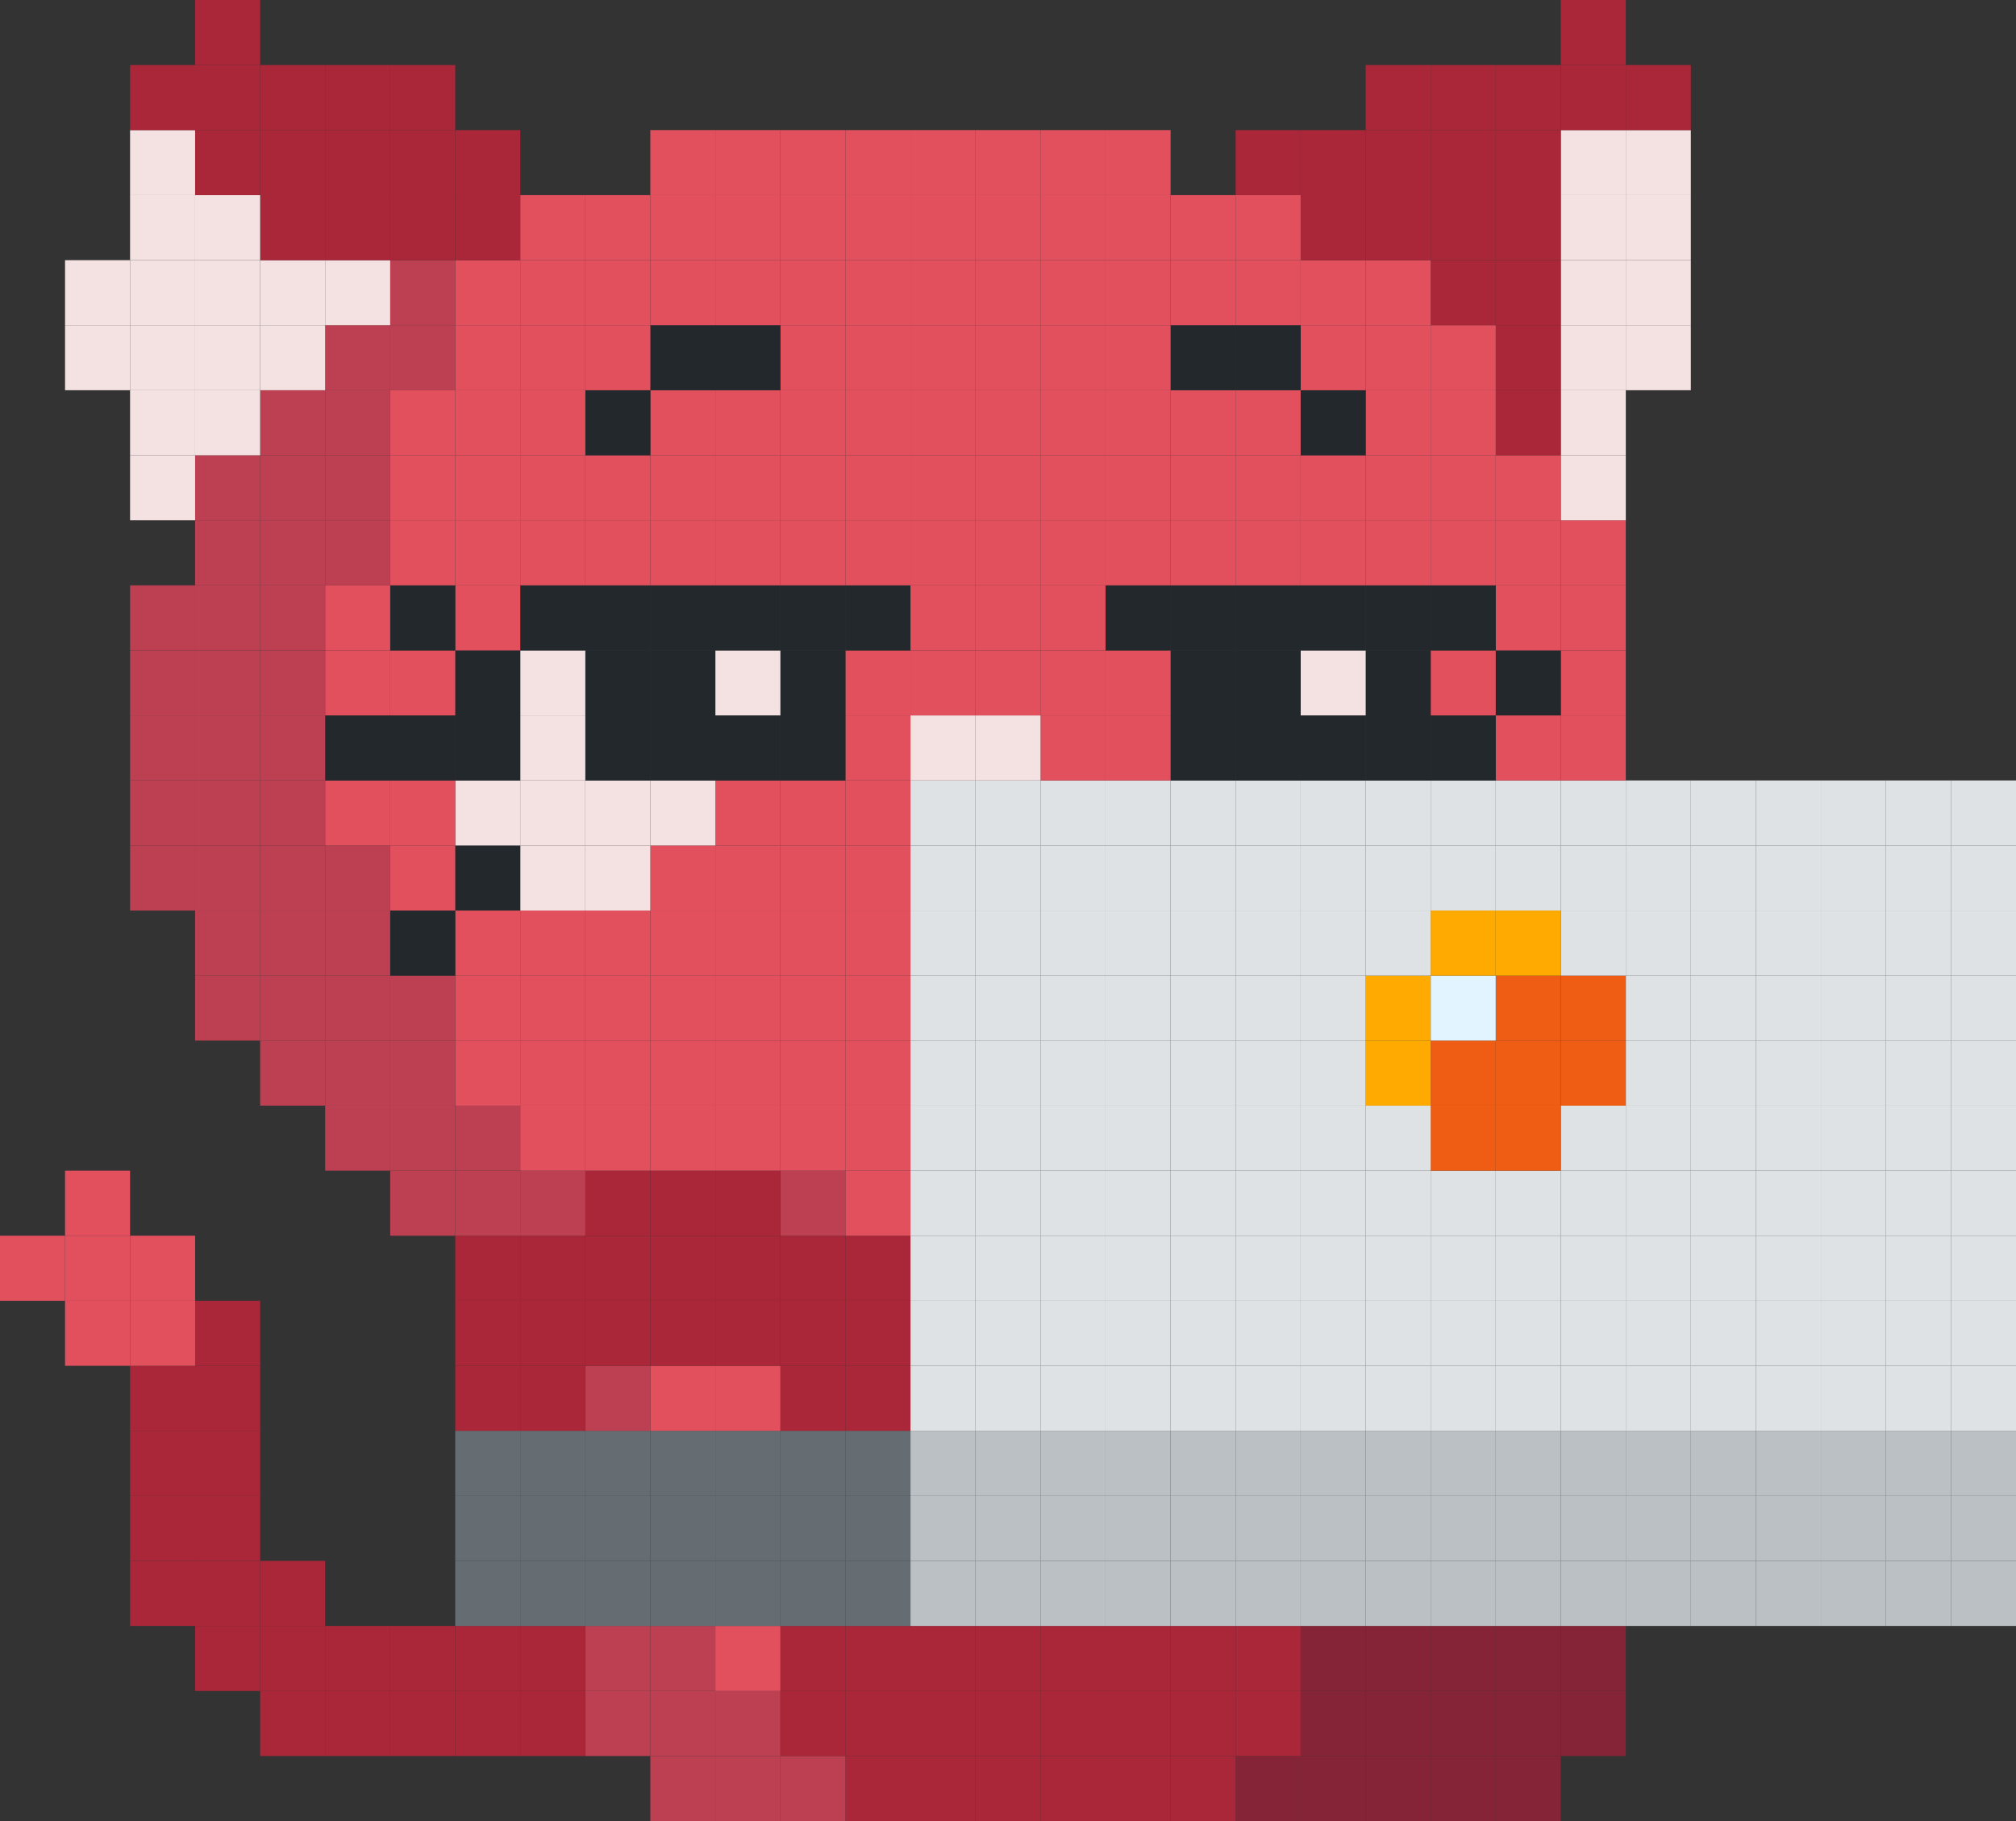 <svg id="Слой_1" data-name="Слой 1" xmlns="http://www.w3.org/2000/svg" viewBox="0 0 607.24 548.47"><rect x="0" y="0" width="607.24" height="548.47" fill="#333333" stroke="none"/><defs><style>.cls-1{fill:#bbc0c4;}.cls-2{fill:#dee2e5;}.cls-3{fill:#f4e1e1;}.cls-4{fill:#aa2639;}.cls-5{fill:#842436;}.cls-6{fill:#ef5d14;}.cls-7{fill:#e2505e;}.cls-8{fill:#fa0;}.cls-9{fill:#23282d;}.cls-10{fill:#e1f4ff;}.cls-11{fill:#656d72;}.cls-12{fill:#bc4052;}</style></defs><rect class="cls-1" x="587.65" y="470.12" width="19.59" height="19.59"/><rect class="cls-1" x="587.65" y="450.53" width="19.59" height="19.59"/><rect class="cls-1" x="587.65" y="430.94" width="19.59" height="19.59"/><rect class="cls-2" x="587.65" y="411.36" width="19.59" height="19.58"/><rect class="cls-2" x="587.65" y="391.77" width="19.59" height="19.59"/><rect class="cls-2" x="587.65" y="372.18" width="19.59" height="19.59"/><rect class="cls-2" x="587.65" y="352.59" width="19.59" height="19.59"/><rect class="cls-2" x="587.65" y="333" width="19.59" height="19.59"/><rect class="cls-2" x="587.65" y="313.41" width="19.59" height="19.59"/><rect class="cls-2" x="587.65" y="293.83" width="19.59" height="19.58"/><rect class="cls-2" x="587.65" y="274.24" width="19.59" height="19.59"/><rect class="cls-2" x="587.65" y="254.65" width="19.59" height="19.59"/><rect class="cls-2" x="587.65" y="235.06" width="19.59" height="19.59"/><rect class="cls-1" x="568.06" y="470.12" width="19.59" height="19.59"/><rect class="cls-1" x="568.06" y="450.53" width="19.59" height="19.59"/><rect class="cls-1" x="568.06" y="430.94" width="19.59" height="19.59"/><rect class="cls-2" x="568.06" y="411.36" width="19.59" height="19.58"/><rect class="cls-2" x="568.06" y="391.77" width="19.59" height="19.59"/><rect class="cls-2" x="568.06" y="372.18" width="19.59" height="19.59"/><rect class="cls-2" x="568.06" y="352.59" width="19.59" height="19.59"/><rect class="cls-2" x="568.06" y="333" width="19.59" height="19.59"/><rect class="cls-2" x="568.06" y="313.41" width="19.59" height="19.59"/><rect class="cls-2" x="568.06" y="293.83" width="19.59" height="19.58"/><rect class="cls-2" x="568.06" y="274.24" width="19.59" height="19.59"/><rect class="cls-2" x="568.06" y="254.65" width="19.59" height="19.59"/><rect class="cls-2" x="568.06" y="235.06" width="19.59" height="19.59"/><rect class="cls-1" x="548.47" y="470.12" width="19.59" height="19.59"/><rect class="cls-1" x="548.47" y="450.53" width="19.59" height="19.59"/><rect class="cls-1" x="548.47" y="430.94" width="19.59" height="19.59"/><rect class="cls-2" x="548.47" y="411.36" width="19.59" height="19.58"/><rect class="cls-2" x="548.47" y="391.77" width="19.59" height="19.59"/><rect class="cls-2" x="548.47" y="372.18" width="19.59" height="19.59"/><rect class="cls-2" x="548.47" y="352.59" width="19.59" height="19.59"/><rect class="cls-2" x="548.47" y="333" width="19.59" height="19.59"/><rect class="cls-2" x="548.47" y="313.41" width="19.59" height="19.59"/><rect class="cls-2" x="548.47" y="293.83" width="19.59" height="19.58"/><rect class="cls-2" x="548.47" y="274.24" width="19.59" height="19.59"/><rect class="cls-2" x="548.47" y="254.65" width="19.59" height="19.59"/><rect class="cls-2" x="548.47" y="235.06" width="19.59" height="19.59"/><rect class="cls-1" x="528.89" y="470.12" width="19.58" height="19.59"/><rect class="cls-1" x="528.89" y="450.53" width="19.58" height="19.59"/><rect class="cls-1" x="528.89" y="430.94" width="19.58" height="19.59"/><rect class="cls-2" x="528.89" y="411.36" width="19.58" height="19.58"/><rect class="cls-2" x="528.89" y="391.77" width="19.58" height="19.59"/><rect class="cls-2" x="528.89" y="372.18" width="19.58" height="19.59"/><rect class="cls-2" x="528.89" y="352.59" width="19.58" height="19.59"/><rect class="cls-2" x="528.89" y="333" width="19.58" height="19.59"/><rect class="cls-2" x="528.89" y="313.41" width="19.58" height="19.59"/><rect class="cls-2" x="528.89" y="293.83" width="19.58" height="19.58"/><rect class="cls-2" x="528.89" y="274.24" width="19.58" height="19.59"/><rect class="cls-2" x="528.89" y="254.65" width="19.58" height="19.59"/><rect class="cls-2" x="528.89" y="235.06" width="19.58" height="19.59"/><rect class="cls-1" x="509.3" y="470.12" width="19.59" height="19.59"/><rect class="cls-1" x="509.3" y="450.53" width="19.59" height="19.59"/><rect class="cls-1" x="509.3" y="430.94" width="19.59" height="19.59"/><rect class="cls-2" x="509.3" y="411.36" width="19.59" height="19.58"/><rect class="cls-2" x="509.3" y="391.77" width="19.59" height="19.59"/><rect class="cls-2" x="509.3" y="372.18" width="19.59" height="19.59"/><rect class="cls-2" x="509.3" y="352.59" width="19.59" height="19.59"/><rect class="cls-2" x="509.3" y="333" width="19.59" height="19.59"/><rect class="cls-2" x="509.3" y="313.41" width="19.59" height="19.59"/><rect class="cls-2" x="509.3" y="293.83" width="19.59" height="19.58"/><rect class="cls-2" x="509.3" y="274.24" width="19.59" height="19.59"/><rect class="cls-2" x="509.3" y="254.65" width="19.59" height="19.59"/><rect class="cls-2" x="509.3" y="235.06" width="19.59" height="19.59"/><rect class="cls-1" x="489.71" y="470.12" width="19.59" height="19.59"/><rect class="cls-1" x="489.71" y="450.53" width="19.59" height="19.59"/><rect class="cls-1" x="489.71" y="430.94" width="19.59" height="19.59"/><rect class="cls-2" x="489.71" y="411.36" width="19.59" height="19.58"/><rect class="cls-2" x="489.71" y="391.77" width="19.59" height="19.59"/><rect class="cls-2" x="489.71" y="372.18" width="19.59" height="19.59"/><rect class="cls-2" x="489.71" y="352.59" width="19.59" height="19.59"/><rect class="cls-2" x="489.71" y="333" width="19.59" height="19.59"/><rect class="cls-2" x="489.71" y="313.41" width="19.59" height="19.59"/><rect class="cls-2" x="489.71" y="293.83" width="19.59" height="19.58"/><rect class="cls-2" x="489.71" y="274.24" width="19.59" height="19.59"/><rect class="cls-2" x="489.71" y="254.65" width="19.59" height="19.59"/><rect class="cls-2" x="489.71" y="235.06" width="19.59" height="19.59"/><rect class="cls-3" x="489.71" y="97.94" width="19.59" height="19.59"/><rect class="cls-3" x="489.71" y="78.36" width="19.59" height="19.58"/><rect class="cls-3" x="489.71" y="58.77" width="19.59" height="19.59"/><rect class="cls-3" x="489.71" y="39.18" width="19.59" height="19.59"/><rect class="cls-4" x="489.71" y="19.59" width="19.59" height="19.59"/><rect class="cls-5" x="470.12" y="509.3" width="19.59" height="19.59"/><rect class="cls-5" x="470.12" y="489.71" width="19.59" height="19.59"/><rect class="cls-1" x="470.12" y="470.12" width="19.59" height="19.59"/><rect class="cls-1" x="470.12" y="450.53" width="19.59" height="19.59"/><rect class="cls-1" x="470.12" y="430.94" width="19.59" height="19.59"/><rect class="cls-2" x="470.12" y="411.36" width="19.59" height="19.58"/><rect class="cls-2" x="470.12" y="391.77" width="19.59" height="19.59"/><rect class="cls-2" x="470.12" y="372.18" width="19.59" height="19.59"/><rect class="cls-2" x="470.12" y="352.59" width="19.59" height="19.59"/><rect class="cls-2" x="470.12" y="333" width="19.59" height="19.59"/><rect class="cls-6" x="470.12" y="313.41" width="19.59" height="19.59"/><rect class="cls-6" x="470.12" y="293.83" width="19.59" height="19.58"/><rect class="cls-2" x="470.12" y="274.24" width="19.59" height="19.59"/><rect class="cls-2" x="470.12" y="254.65" width="19.59" height="19.59"/><rect class="cls-2" x="470.12" y="235.06" width="19.59" height="19.59"/><rect class="cls-7" x="470.12" y="215.47" width="19.59" height="19.59"/><rect class="cls-7" x="470.12" y="195.89" width="19.59" height="19.58"/><rect class="cls-7" x="470.12" y="176.3" width="19.59" height="19.59"/><rect class="cls-7" x="470.12" y="156.71" width="19.59" height="19.59"/><rect class="cls-3" x="470.12" y="137.12" width="19.59" height="19.59"/><rect class="cls-3" x="470.12" y="117.53" width="19.59" height="19.59"/><rect class="cls-3" x="470.12" y="97.94" width="19.59" height="19.59"/><rect class="cls-3" x="470.12" y="78.36" width="19.59" height="19.58"/><rect class="cls-3" x="470.12" y="58.77" width="19.59" height="19.59"/><rect class="cls-3" x="470.12" y="39.18" width="19.59" height="19.59"/><rect class="cls-4" x="470.12" y="19.59" width="19.59" height="19.59"/><rect class="cls-4" x="470.12" width="19.59" height="19.59"/><rect class="cls-5" x="450.53" y="528.89" width="19.59" height="19.58"/><rect class="cls-5" x="450.53" y="509.3" width="19.59" height="19.59"/><rect class="cls-5" x="450.53" y="489.71" width="19.59" height="19.59"/><rect class="cls-1" x="450.53" y="470.12" width="19.59" height="19.59"/><rect class="cls-1" x="450.53" y="450.53" width="19.59" height="19.59"/><rect class="cls-1" x="450.53" y="430.94" width="19.59" height="19.59"/><rect class="cls-2" x="450.53" y="411.36" width="19.59" height="19.58"/><rect class="cls-2" x="450.53" y="391.77" width="19.59" height="19.59"/><rect class="cls-2" x="450.53" y="372.18" width="19.59" height="19.59"/><rect class="cls-2" x="450.53" y="352.59" width="19.59" height="19.59"/><rect class="cls-6" x="450.53" y="333" width="19.59" height="19.59"/><rect class="cls-6" x="450.53" y="313.41" width="19.59" height="19.59"/><rect class="cls-6" x="450.53" y="293.83" width="19.59" height="19.58"/><rect class="cls-8" x="450.53" y="274.24" width="19.59" height="19.59"/><rect class="cls-2" x="450.53" y="254.65" width="19.59" height="19.59"/><rect class="cls-2" x="450.53" y="235.06" width="19.59" height="19.59"/><rect class="cls-7" x="450.53" y="215.47" width="19.59" height="19.59"/><rect class="cls-9" x="450.53" y="195.89" width="19.59" height="19.58"/><rect class="cls-7" x="450.53" y="176.3" width="19.59" height="19.59"/><rect class="cls-7" x="450.53" y="156.71" width="19.59" height="19.59"/><rect class="cls-7" x="450.53" y="137.12" width="19.59" height="19.59"/><rect class="cls-4" x="450.53" y="117.53" width="19.59" height="19.59"/><rect class="cls-4" x="450.53" y="97.94" width="19.59" height="19.59"/><rect class="cls-4" x="450.53" y="78.36" width="19.59" height="19.58"/><rect class="cls-4" x="450.53" y="58.77" width="19.59" height="19.59"/><rect class="cls-4" x="450.53" y="39.18" width="19.59" height="19.59"/><rect class="cls-4" x="450.53" y="19.59" width="19.59" height="19.59"/><rect class="cls-5" x="430.94" y="528.89" width="19.59" height="19.58"/><rect class="cls-5" x="430.94" y="509.3" width="19.59" height="19.59"/><rect class="cls-5" x="430.94" y="489.71" width="19.59" height="19.59"/><rect class="cls-1" x="430.94" y="470.12" width="19.59" height="19.59"/><rect class="cls-1" x="430.94" y="450.53" width="19.59" height="19.59"/><rect class="cls-1" x="430.94" y="430.94" width="19.59" height="19.59"/><rect class="cls-2" x="430.94" y="411.36" width="19.59" height="19.58"/><rect class="cls-2" x="430.94" y="391.77" width="19.59" height="19.59"/><rect class="cls-2" x="430.94" y="372.18" width="19.59" height="19.59"/><rect class="cls-2" x="430.94" y="352.59" width="19.59" height="19.59"/><rect class="cls-6" x="430.94" y="333" width="19.59" height="19.59"/><rect class="cls-6" x="430.94" y="313.41" width="19.59" height="19.59"/><rect class="cls-10" x="430.94" y="293.83" width="19.59" height="19.58"/><rect class="cls-8" x="430.94" y="274.24" width="19.59" height="19.59"/><rect class="cls-2" x="430.94" y="254.65" width="19.59" height="19.59"/><rect class="cls-2" x="430.94" y="235.06" width="19.59" height="19.59"/><rect class="cls-9" x="430.94" y="215.47" width="19.59" height="19.59"/><rect class="cls-7" x="430.94" y="195.89" width="19.59" height="19.58"/><rect class="cls-9" x="430.94" y="176.3" width="19.59" height="19.59"/><rect class="cls-7" x="430.94" y="156.71" width="19.59" height="19.59"/><rect class="cls-7" x="430.94" y="137.12" width="19.59" height="19.59"/><rect class="cls-7" x="430.94" y="117.53" width="19.59" height="19.59"/><rect class="cls-7" x="430.94" y="97.94" width="19.59" height="19.59"/><rect class="cls-4" x="430.94" y="78.36" width="19.59" height="19.58"/><rect class="cls-4" x="430.94" y="58.77" width="19.59" height="19.59"/><rect class="cls-4" x="430.94" y="39.18" width="19.59" height="19.59"/><rect class="cls-4" x="430.94" y="19.59" width="19.59" height="19.59"/><rect class="cls-5" x="411.36" y="528.89" width="19.58" height="19.58"/><rect class="cls-5" x="411.36" y="509.3" width="19.58" height="19.59"/><rect class="cls-5" x="411.36" y="489.71" width="19.58" height="19.59"/><rect class="cls-1" x="411.36" y="470.12" width="19.58" height="19.59"/><rect class="cls-1" x="411.36" y="450.53" width="19.58" height="19.59"/><rect class="cls-1" x="411.36" y="430.94" width="19.58" height="19.59"/><rect class="cls-2" x="411.36" y="411.36" width="19.58" height="19.58"/><rect class="cls-2" x="411.36" y="391.77" width="19.58" height="19.59"/><rect class="cls-2" x="411.36" y="372.18" width="19.58" height="19.59"/><rect class="cls-2" x="411.36" y="352.59" width="19.58" height="19.59"/><rect class="cls-2" x="411.36" y="333" width="19.58" height="19.59"/><rect class="cls-8" x="411.36" y="313.41" width="19.58" height="19.59"/><rect class="cls-8" x="411.36" y="293.83" width="19.58" height="19.58"/><rect class="cls-2" x="411.36" y="274.24" width="19.58" height="19.59"/><rect class="cls-2" x="411.36" y="254.65" width="19.58" height="19.59"/><rect class="cls-2" x="411.36" y="235.06" width="19.58" height="19.59"/><rect class="cls-9" x="411.36" y="215.47" width="19.58" height="19.59"/><rect class="cls-9" x="411.36" y="195.89" width="19.58" height="19.58"/><rect class="cls-9" x="411.36" y="176.3" width="19.58" height="19.59"/><rect class="cls-7" x="411.36" y="156.71" width="19.58" height="19.59"/><rect class="cls-7" x="411.36" y="137.12" width="19.58" height="19.59"/><rect class="cls-7" x="411.36" y="117.53" width="19.58" height="19.59"/><rect class="cls-7" x="411.36" y="97.94" width="19.58" height="19.59"/><rect class="cls-7" x="411.36" y="78.36" width="19.58" height="19.58"/><rect class="cls-4" x="411.36" y="58.77" width="19.58" height="19.59"/><rect class="cls-4" x="411.36" y="39.18" width="19.58" height="19.59"/><rect class="cls-4" x="411.36" y="19.59" width="19.58" height="19.59"/><rect class="cls-5" x="391.77" y="528.89" width="19.59" height="19.58"/><rect class="cls-5" x="391.77" y="509.3" width="19.59" height="19.59"/><rect class="cls-5" x="391.77" y="489.71" width="19.59" height="19.59"/><rect class="cls-1" x="391.77" y="470.12" width="19.59" height="19.59"/><rect class="cls-1" x="391.77" y="450.53" width="19.59" height="19.59"/><rect class="cls-1" x="391.77" y="430.94" width="19.59" height="19.59"/><rect class="cls-2" x="391.77" y="411.36" width="19.59" height="19.58"/><rect class="cls-2" x="391.77" y="391.77" width="19.59" height="19.59"/><rect class="cls-2" x="391.77" y="372.18" width="19.59" height="19.59"/><rect class="cls-2" x="391.77" y="352.59" width="19.59" height="19.59"/><rect class="cls-2" x="391.77" y="333" width="19.59" height="19.59"/><rect class="cls-2" x="391.77" y="313.41" width="19.59" height="19.59"/><rect class="cls-2" x="391.77" y="293.83" width="19.59" height="19.58"/><rect class="cls-2" x="391.77" y="274.24" width="19.59" height="19.59"/><rect class="cls-2" x="391.77" y="254.65" width="19.59" height="19.59"/><rect class="cls-2" x="391.77" y="235.06" width="19.59" height="19.59"/><rect class="cls-9" x="391.77" y="215.47" width="19.59" height="19.59"/><rect class="cls-3" x="391.77" y="195.89" width="19.59" height="19.58"/><rect class="cls-9" x="391.77" y="176.3" width="19.59" height="19.59"/><rect class="cls-7" x="391.77" y="156.71" width="19.59" height="19.59"/><rect class="cls-7" x="391.77" y="137.12" width="19.59" height="19.59"/><rect class="cls-9" x="391.77" y="117.53" width="19.59" height="19.59"/><rect class="cls-7" x="391.77" y="97.94" width="19.59" height="19.59"/><rect class="cls-7" x="391.77" y="78.36" width="19.59" height="19.58"/><rect class="cls-4" x="391.77" y="58.77" width="19.59" height="19.59"/><rect class="cls-4" x="391.77" y="39.18" width="19.59" height="19.59"/><rect class="cls-5" x="372.18" y="528.89" width="19.59" height="19.58"/><rect class="cls-4" x="372.18" y="509.3" width="19.59" height="19.59"/><rect class="cls-4" x="372.18" y="489.71" width="19.59" height="19.59"/><rect class="cls-1" x="372.18" y="470.12" width="19.59" height="19.59"/><rect class="cls-1" x="372.18" y="450.53" width="19.59" height="19.59"/><rect class="cls-1" x="372.18" y="430.94" width="19.59" height="19.59"/><rect class="cls-2" x="372.18" y="411.36" width="19.59" height="19.58"/><rect class="cls-2" x="372.18" y="391.77" width="19.59" height="19.59"/><rect class="cls-2" x="372.18" y="372.18" width="19.59" height="19.59"/><rect class="cls-2" x="372.18" y="352.59" width="19.59" height="19.59"/><rect class="cls-2" x="372.18" y="333" width="19.59" height="19.59"/><rect class="cls-2" x="372.18" y="313.41" width="19.59" height="19.59"/><rect class="cls-2" x="372.18" y="293.83" width="19.59" height="19.58"/><rect class="cls-2" x="372.18" y="274.24" width="19.59" height="19.59"/><rect class="cls-2" x="372.18" y="254.65" width="19.59" height="19.59"/><rect class="cls-2" x="372.18" y="235.06" width="19.59" height="19.59"/><rect class="cls-9" x="372.18" y="215.47" width="19.59" height="19.59"/><rect class="cls-9" x="372.18" y="195.89" width="19.59" height="19.58"/><rect class="cls-9" x="372.18" y="176.3" width="19.59" height="19.59"/><rect class="cls-7" x="372.18" y="156.71" width="19.59" height="19.59"/><rect class="cls-7" x="372.18" y="137.12" width="19.59" height="19.59"/><rect class="cls-7" x="372.18" y="117.53" width="19.59" height="19.59"/><rect class="cls-9" x="372.18" y="97.94" width="19.59" height="19.59"/><rect class="cls-7" x="372.18" y="78.36" width="19.59" height="19.58"/><rect class="cls-7" x="372.18" y="58.77" width="19.59" height="19.59"/><rect class="cls-4" x="372.18" y="39.18" width="19.59" height="19.59"/><rect class="cls-4" x="352.59" y="528.89" width="19.59" height="19.58"/><rect class="cls-4" x="352.59" y="509.3" width="19.59" height="19.59"/><rect class="cls-4" x="352.59" y="489.71" width="19.59" height="19.59"/><rect class="cls-1" x="352.59" y="470.12" width="19.59" height="19.59"/><rect class="cls-1" x="352.59" y="450.53" width="19.59" height="19.59"/><rect class="cls-1" x="352.59" y="430.94" width="19.59" height="19.59"/><rect class="cls-2" x="352.59" y="411.36" width="19.59" height="19.58"/><rect class="cls-2" x="352.59" y="391.77" width="19.59" height="19.59"/><rect class="cls-2" x="352.59" y="372.18" width="19.59" height="19.59"/><rect class="cls-2" x="352.59" y="352.59" width="19.59" height="19.59"/><rect class="cls-2" x="352.59" y="333" width="19.59" height="19.59"/><rect class="cls-2" x="352.59" y="313.41" width="19.59" height="19.59"/><rect class="cls-2" x="352.59" y="293.83" width="19.59" height="19.58"/><rect class="cls-2" x="352.59" y="274.24" width="19.59" height="19.59"/><rect class="cls-2" x="352.59" y="254.65" width="19.59" height="19.59"/><rect class="cls-2" x="352.59" y="235.06" width="19.59" height="19.59"/><rect class="cls-9" x="352.59" y="215.47" width="19.59" height="19.59"/><rect class="cls-9" x="352.59" y="195.89" width="19.59" height="19.58"/><rect class="cls-9" x="352.59" y="176.3" width="19.59" height="19.59"/><rect class="cls-7" x="352.59" y="156.71" width="19.59" height="19.59"/><rect class="cls-7" x="352.59" y="137.12" width="19.59" height="19.59"/><rect class="cls-7" x="352.59" y="117.53" width="19.59" height="19.59"/><rect class="cls-9" x="352.59" y="97.94" width="19.59" height="19.59"/><rect class="cls-7" x="352.59" y="78.36" width="19.59" height="19.58"/><rect class="cls-7" x="352.59" y="58.77" width="19.59" height="19.59"/><rect class="cls-4" x="333" y="528.89" width="19.59" height="19.58"/><rect class="cls-4" x="333" y="509.3" width="19.59" height="19.59"/><rect class="cls-4" x="333" y="489.71" width="19.59" height="19.59"/><rect class="cls-1" x="333" y="470.12" width="19.59" height="19.59"/><rect class="cls-1" x="333" y="450.53" width="19.59" height="19.59"/><rect class="cls-1" x="333" y="430.94" width="19.59" height="19.59"/><rect class="cls-2" x="333" y="411.36" width="19.59" height="19.58"/><rect class="cls-2" x="333" y="391.77" width="19.59" height="19.59"/><rect class="cls-2" x="333" y="372.18" width="19.59" height="19.59"/><rect class="cls-2" x="333" y="352.59" width="19.59" height="19.59"/><rect class="cls-2" x="333" y="333" width="19.59" height="19.59"/><rect class="cls-2" x="333" y="313.41" width="19.59" height="19.59"/><rect class="cls-2" x="333" y="293.83" width="19.59" height="19.58"/><rect class="cls-2" x="333" y="274.24" width="19.59" height="19.59"/><rect class="cls-2" x="333" y="254.65" width="19.59" height="19.59"/><rect class="cls-2" x="333" y="235.06" width="19.59" height="19.59"/><rect class="cls-7" x="333" y="215.47" width="19.59" height="19.59"/><rect class="cls-7" x="333" y="195.89" width="19.59" height="19.58"/><rect class="cls-9" x="333" y="176.3" width="19.59" height="19.59"/><rect class="cls-7" x="333" y="156.71" width="19.59" height="19.59"/><rect class="cls-7" x="333" y="137.12" width="19.59" height="19.59"/><rect class="cls-7" x="333" y="117.53" width="19.59" height="19.59"/><rect class="cls-7" x="333" y="97.94" width="19.59" height="19.59"/><rect class="cls-7" x="333" y="78.36" width="19.59" height="19.58"/><rect class="cls-7" x="333" y="58.77" width="19.59" height="19.59"/><rect class="cls-7" x="333" y="39.18" width="19.59" height="19.59"/><rect class="cls-4" x="313.42" y="528.89" width="19.58" height="19.58"/><rect class="cls-4" x="313.42" y="509.3" width="19.58" height="19.59"/><rect class="cls-4" x="313.42" y="489.71" width="19.58" height="19.59"/><rect class="cls-1" x="313.42" y="470.12" width="19.58" height="19.59"/><rect class="cls-1" x="313.42" y="450.53" width="19.58" height="19.59"/><rect class="cls-1" x="313.42" y="430.94" width="19.58" height="19.59"/><rect class="cls-2" x="313.42" y="411.36" width="19.58" height="19.58"/><rect class="cls-2" x="313.42" y="391.77" width="19.58" height="19.59"/><rect class="cls-2" x="313.42" y="372.18" width="19.58" height="19.59"/><rect class="cls-2" x="313.42" y="352.59" width="19.58" height="19.59"/><rect class="cls-2" x="313.42" y="333" width="19.58" height="19.59"/><rect class="cls-2" x="313.42" y="313.41" width="19.58" height="19.59"/><rect class="cls-2" x="313.42" y="293.83" width="19.58" height="19.58"/><rect class="cls-2" x="313.42" y="274.24" width="19.58" height="19.59"/><rect class="cls-2" x="313.42" y="254.65" width="19.58" height="19.59"/><rect class="cls-2" x="313.42" y="235.06" width="19.58" height="19.59"/><rect class="cls-7" x="313.42" y="215.47" width="19.58" height="19.59"/><rect class="cls-7" x="313.42" y="195.89" width="19.58" height="19.58"/><rect class="cls-7" x="313.42" y="176.3" width="19.58" height="19.59"/><rect class="cls-7" x="313.42" y="156.71" width="19.58" height="19.59"/><rect class="cls-7" x="313.42" y="137.12" width="19.58" height="19.59"/><rect class="cls-7" x="313.42" y="117.53" width="19.58" height="19.59"/><rect class="cls-7" x="313.42" y="97.94" width="19.58" height="19.59"/><rect class="cls-7" x="313.42" y="78.36" width="19.58" height="19.58"/><rect class="cls-7" x="313.42" y="58.77" width="19.58" height="19.59"/><rect class="cls-7" x="313.42" y="39.18" width="19.58" height="19.59"/><rect class="cls-4" x="293.83" y="528.89" width="19.59" height="19.58"/><rect class="cls-4" x="293.83" y="509.3" width="19.59" height="19.59"/><rect class="cls-4" x="293.83" y="489.71" width="19.59" height="19.59"/><rect class="cls-1" x="293.83" y="470.12" width="19.59" height="19.59"/><rect class="cls-1" x="293.83" y="450.53" width="19.59" height="19.59"/><rect class="cls-1" x="293.83" y="430.94" width="19.59" height="19.59"/><rect class="cls-2" x="293.83" y="411.36" width="19.59" height="19.58"/><rect class="cls-2" x="293.83" y="391.77" width="19.59" height="19.59"/><rect class="cls-2" x="293.83" y="372.18" width="19.59" height="19.59"/><rect class="cls-2" x="293.83" y="352.59" width="19.59" height="19.59"/><rect class="cls-2" x="293.83" y="333" width="19.59" height="19.59"/><rect class="cls-2" x="293.83" y="313.41" width="19.59" height="19.59"/><rect class="cls-2" x="293.83" y="293.83" width="19.59" height="19.58"/><rect class="cls-2" x="293.83" y="274.24" width="19.59" height="19.59"/><rect class="cls-2" x="293.83" y="254.65" width="19.59" height="19.59"/><rect class="cls-2" x="293.83" y="235.06" width="19.59" height="19.59"/><rect class="cls-3" x="293.83" y="215.47" width="19.59" height="19.59"/><rect class="cls-7" x="293.83" y="195.89" width="19.59" height="19.58"/><rect class="cls-7" x="293.83" y="176.3" width="19.59" height="19.59"/><rect class="cls-7" x="293.83" y="156.71" width="19.59" height="19.59"/><rect class="cls-7" x="293.83" y="137.12" width="19.59" height="19.59"/><rect class="cls-7" x="293.83" y="117.53" width="19.59" height="19.59"/><rect class="cls-7" x="293.83" y="97.94" width="19.59" height="19.59"/><rect class="cls-7" x="293.83" y="78.36" width="19.59" height="19.58"/><rect class="cls-7" x="293.83" y="58.77" width="19.59" height="19.59"/><rect class="cls-7" x="293.83" y="39.18" width="19.59" height="19.59"/><rect class="cls-4" x="274.24" y="528.89" width="19.59" height="19.58"/><rect class="cls-4" x="274.24" y="509.3" width="19.59" height="19.59"/><rect class="cls-4" x="274.24" y="489.71" width="19.59" height="19.59"/><rect class="cls-1" x="274.24" y="470.12" width="19.59" height="19.59"/><rect class="cls-1" x="274.24" y="450.53" width="19.59" height="19.59"/><rect class="cls-1" x="274.24" y="430.94" width="19.59" height="19.59"/><rect class="cls-2" x="274.24" y="411.36" width="19.59" height="19.58"/><rect class="cls-2" x="274.24" y="391.77" width="19.59" height="19.59"/><rect class="cls-2" x="274.24" y="372.18" width="19.59" height="19.59"/><rect class="cls-2" x="274.24" y="352.59" width="19.59" height="19.59"/><rect class="cls-2" x="274.24" y="333" width="19.59" height="19.59"/><rect class="cls-2" x="274.24" y="313.41" width="19.59" height="19.59"/><rect class="cls-2" x="274.24" y="293.83" width="19.59" height="19.58"/><rect class="cls-2" x="274.24" y="274.24" width="19.59" height="19.59"/><rect class="cls-2" x="274.24" y="254.65" width="19.59" height="19.59"/><rect class="cls-2" x="274.24" y="235.06" width="19.59" height="19.59"/><rect class="cls-3" x="274.24" y="215.47" width="19.59" height="19.59"/><rect class="cls-7" x="274.24" y="195.89" width="19.59" height="19.58"/><rect class="cls-7" x="274.24" y="176.3" width="19.59" height="19.59"/><rect class="cls-7" x="274.24" y="156.71" width="19.59" height="19.59"/><rect class="cls-7" x="274.24" y="137.12" width="19.59" height="19.59"/><rect class="cls-7" x="274.24" y="117.53" width="19.59" height="19.59"/><rect class="cls-7" x="274.24" y="97.94" width="19.59" height="19.59"/><rect class="cls-7" x="274.24" y="78.36" width="19.59" height="19.58"/><rect class="cls-7" x="274.24" y="58.77" width="19.59" height="19.59"/><rect class="cls-7" x="274.24" y="39.18" width="19.59" height="19.59"/><rect class="cls-4" x="254.65" y="528.89" width="19.59" height="19.58"/><rect class="cls-4" x="254.65" y="509.3" width="19.59" height="19.59"/><rect class="cls-4" x="254.65" y="489.71" width="19.59" height="19.59"/><rect class="cls-11" x="254.65" y="470.12" width="19.59" height="19.59"/><rect class="cls-11" x="254.65" y="450.53" width="19.59" height="19.59"/><rect class="cls-11" x="254.65" y="430.94" width="19.59" height="19.59"/><rect class="cls-4" x="254.65" y="411.36" width="19.59" height="19.58"/><rect class="cls-4" x="254.65" y="391.77" width="19.59" height="19.59"/><rect class="cls-4" x="254.65" y="372.18" width="19.59" height="19.59"/><rect class="cls-7" x="254.65" y="352.59" width="19.59" height="19.59"/><rect class="cls-7" x="254.65" y="333" width="19.59" height="19.59"/><rect class="cls-7" x="254.65" y="313.41" width="19.59" height="19.59"/><rect class="cls-7" x="254.65" y="293.83" width="19.59" height="19.58"/><rect class="cls-7" x="254.65" y="274.24" width="19.59" height="19.59"/><rect class="cls-7" x="254.65" y="254.65" width="19.59" height="19.59"/><rect class="cls-7" x="254.65" y="235.06" width="19.59" height="19.59"/><rect class="cls-7" x="254.65" y="215.47" width="19.59" height="19.59"/><rect class="cls-7" x="254.65" y="195.89" width="19.59" height="19.58"/><rect class="cls-9" x="254.65" y="176.3" width="19.59" height="19.59"/><rect class="cls-7" x="254.65" y="156.71" width="19.59" height="19.59"/><rect class="cls-7" x="254.65" y="137.12" width="19.59" height="19.59"/><rect class="cls-7" x="254.65" y="117.53" width="19.59" height="19.59"/><rect class="cls-7" x="254.65" y="97.94" width="19.59" height="19.59"/><rect class="cls-7" x="254.65" y="78.36" width="19.59" height="19.58"/><rect class="cls-7" x="254.65" y="58.77" width="19.59" height="19.59"/><rect class="cls-7" x="254.65" y="39.18" width="19.59" height="19.59"/><rect class="cls-12" x="235.06" y="528.89" width="19.59" height="19.58"/><rect class="cls-4" x="235.06" y="509.3" width="19.59" height="19.59"/><rect class="cls-4" x="235.06" y="489.71" width="19.59" height="19.59"/><rect class="cls-11" x="235.06" y="470.12" width="19.59" height="19.59"/><rect class="cls-11" x="235.06" y="450.53" width="19.59" height="19.59"/><rect class="cls-11" x="235.06" y="430.94" width="19.59" height="19.59"/><rect class="cls-4" x="235.06" y="411.36" width="19.59" height="19.58"/><rect class="cls-4" x="235.06" y="391.77" width="19.59" height="19.59"/><rect class="cls-4" x="235.06" y="372.18" width="19.59" height="19.59"/><rect class="cls-12" x="235.06" y="352.59" width="19.59" height="19.59"/><rect class="cls-7" x="235.06" y="333" width="19.59" height="19.59"/><rect class="cls-7" x="235.06" y="313.41" width="19.59" height="19.59"/><rect class="cls-7" x="235.06" y="293.83" width="19.59" height="19.58"/><rect class="cls-7" x="235.06" y="274.24" width="19.59" height="19.59"/><rect class="cls-7" x="235.06" y="254.65" width="19.59" height="19.59"/><rect class="cls-7" x="235.06" y="235.06" width="19.59" height="19.59"/><rect class="cls-9" x="235.06" y="215.47" width="19.59" height="19.59"/><rect class="cls-9" x="235.06" y="195.89" width="19.59" height="19.58"/><rect class="cls-9" x="235.06" y="176.3" width="19.59" height="19.59"/><rect class="cls-7" x="235.06" y="156.71" width="19.59" height="19.59"/><rect class="cls-7" x="235.06" y="137.12" width="19.59" height="19.59"/><rect class="cls-7" x="235.06" y="117.53" width="19.59" height="19.59"/><rect class="cls-7" x="235.06" y="97.94" width="19.59" height="19.59"/><rect class="cls-7" x="235.06" y="78.36" width="19.59" height="19.58"/><rect class="cls-7" x="235.06" y="58.77" width="19.59" height="19.59"/><rect class="cls-7" x="235.06" y="39.18" width="19.59" height="19.59"/><rect class="cls-12" x="215.47" y="528.89" width="19.59" height="19.58"/><rect class="cls-12" x="215.47" y="509.3" width="19.59" height="19.59"/><rect class="cls-7" x="215.47" y="489.71" width="19.59" height="19.59"/><rect class="cls-11" x="215.47" y="470.12" width="19.59" height="19.59"/><rect class="cls-11" x="215.47" y="450.53" width="19.59" height="19.59"/><rect class="cls-11" x="215.47" y="430.94" width="19.59" height="19.59"/><rect class="cls-7" x="215.47" y="411.36" width="19.59" height="19.58"/><rect class="cls-4" x="215.47" y="391.77" width="19.59" height="19.59"/><rect class="cls-4" x="215.47" y="372.18" width="19.59" height="19.59"/><rect class="cls-4" x="215.47" y="352.59" width="19.59" height="19.59"/><rect class="cls-7" x="215.47" y="333" width="19.59" height="19.59"/><rect class="cls-7" x="215.47" y="313.41" width="19.59" height="19.59"/><rect class="cls-7" x="215.47" y="293.83" width="19.59" height="19.58"/><rect class="cls-7" x="215.47" y="274.24" width="19.59" height="19.59"/><rect class="cls-7" x="215.47" y="254.65" width="19.59" height="19.59"/><rect class="cls-7" x="215.47" y="235.06" width="19.59" height="19.59"/><rect class="cls-9" x="215.47" y="215.47" width="19.59" height="19.59"/><rect class="cls-3" x="215.47" y="195.89" width="19.59" height="19.58"/><rect class="cls-9" x="215.47" y="176.3" width="19.59" height="19.59"/><rect class="cls-7" x="215.47" y="156.71" width="19.59" height="19.59"/><rect class="cls-7" x="215.47" y="137.12" width="19.59" height="19.59"/><rect class="cls-7" x="215.47" y="117.53" width="19.59" height="19.59"/><rect class="cls-9" x="215.47" y="97.94" width="19.59" height="19.59"/><rect class="cls-7" x="215.47" y="78.36" width="19.59" height="19.58"/><rect class="cls-7" x="215.47" y="58.77" width="19.59" height="19.59"/><rect class="cls-7" x="215.47" y="39.18" width="19.59" height="19.59"/><rect class="cls-12" x="195.89" y="528.89" width="19.58" height="19.58"/><rect class="cls-12" x="195.89" y="509.3" width="19.58" height="19.59"/><rect class="cls-12" x="195.89" y="489.71" width="19.58" height="19.59"/><rect class="cls-11" x="195.89" y="470.12" width="19.58" height="19.59"/><rect class="cls-11" x="195.89" y="450.53" width="19.58" height="19.59"/><rect class="cls-11" x="195.89" y="430.94" width="19.58" height="19.59"/><rect class="cls-7" x="195.89" y="411.36" width="19.58" height="19.58"/><rect class="cls-4" x="195.89" y="391.77" width="19.58" height="19.59"/><rect class="cls-4" x="195.89" y="372.18" width="19.58" height="19.59"/><rect class="cls-4" x="195.89" y="352.59" width="19.58" height="19.59"/><rect class="cls-7" x="195.89" y="333" width="19.58" height="19.59"/><rect class="cls-7" x="195.89" y="313.41" width="19.58" height="19.59"/><rect class="cls-7" x="195.89" y="293.83" width="19.58" height="19.58"/><rect class="cls-7" x="195.89" y="274.24" width="19.58" height="19.59"/><rect class="cls-7" x="195.89" y="254.65" width="19.58" height="19.59"/><rect class="cls-3" x="195.89" y="235.06" width="19.58" height="19.59"/><rect class="cls-9" x="195.89" y="215.47" width="19.58" height="19.59"/><rect class="cls-9" x="195.89" y="195.89" width="19.58" height="19.58"/><rect class="cls-9" x="195.89" y="176.3" width="19.58" height="19.59"/><rect class="cls-7" x="195.89" y="156.71" width="19.58" height="19.59"/><rect class="cls-7" x="195.89" y="137.12" width="19.58" height="19.59"/><rect class="cls-7" x="195.89" y="117.53" width="19.58" height="19.59"/><rect class="cls-9" x="195.89" y="97.94" width="19.58" height="19.59"/><rect class="cls-7" x="195.89" y="78.36" width="19.58" height="19.58"/><rect class="cls-7" x="195.89" y="58.77" width="19.58" height="19.59"/><rect class="cls-7" x="195.89" y="39.18" width="19.58" height="19.59"/><rect class="cls-12" x="176.3" y="509.3" width="19.59" height="19.59"/><rect class="cls-12" x="176.3" y="489.71" width="19.59" height="19.59"/><rect class="cls-11" x="176.3" y="470.12" width="19.59" height="19.59"/><rect class="cls-11" x="176.3" y="450.53" width="19.59" height="19.59"/><rect class="cls-11" x="176.3" y="430.94" width="19.59" height="19.59"/><rect class="cls-12" x="176.3" y="411.36" width="19.59" height="19.58"/><rect class="cls-4" x="176.3" y="391.77" width="19.59" height="19.59"/><rect class="cls-4" x="176.3" y="372.18" width="19.59" height="19.59"/><rect class="cls-4" x="176.3" y="352.59" width="19.59" height="19.59"/><rect class="cls-7" x="176.3" y="333" width="19.59" height="19.59"/><rect class="cls-7" x="176.3" y="313.41" width="19.59" height="19.59"/><rect class="cls-7" x="176.3" y="293.83" width="19.59" height="19.58"/><rect class="cls-7" x="176.3" y="274.24" width="19.59" height="19.59"/><rect class="cls-3" x="176.3" y="254.65" width="19.59" height="19.59"/><rect class="cls-3" x="176.3" y="235.06" width="19.59" height="19.59"/><rect class="cls-9" x="176.3" y="215.47" width="19.59" height="19.59"/><rect class="cls-9" x="176.3" y="195.89" width="19.59" height="19.58"/><rect class="cls-9" x="176.3" y="176.3" width="19.59" height="19.59"/><rect class="cls-7" x="176.3" y="156.71" width="19.59" height="19.59"/><rect class="cls-7" x="176.3" y="137.12" width="19.59" height="19.59"/><rect class="cls-9" x="176.3" y="117.53" width="19.59" height="19.59"/><rect class="cls-7" x="176.3" y="97.94" width="19.59" height="19.59"/><rect class="cls-7" x="176.3" y="78.36" width="19.59" height="19.58"/><rect class="cls-7" x="176.3" y="58.77" width="19.59" height="19.59"/><rect class="cls-4" x="156.71" y="509.3" width="19.59" height="19.59"/><rect class="cls-4" x="156.71" y="489.71" width="19.59" height="19.59"/><rect class="cls-11" x="156.71" y="470.12" width="19.59" height="19.59"/><rect class="cls-11" x="156.71" y="450.53" width="19.59" height="19.59"/><rect class="cls-11" x="156.71" y="430.94" width="19.59" height="19.59"/><rect class="cls-4" x="156.71" y="411.36" width="19.59" height="19.58"/><rect class="cls-4" x="156.71" y="391.77" width="19.59" height="19.59"/><rect class="cls-4" x="156.71" y="372.18" width="19.59" height="19.59"/><rect class="cls-12" x="156.71" y="352.59" width="19.59" height="19.59"/><rect class="cls-7" x="156.71" y="333" width="19.59" height="19.59"/><rect class="cls-7" x="156.71" y="313.41" width="19.59" height="19.59"/><rect class="cls-7" x="156.71" y="293.83" width="19.59" height="19.58"/><rect class="cls-7" x="156.71" y="274.24" width="19.59" height="19.59"/><rect class="cls-3" x="156.71" y="254.65" width="19.59" height="19.59"/><rect class="cls-3" x="156.71" y="235.06" width="19.59" height="19.59"/><rect class="cls-3" x="156.71" y="215.47" width="19.59" height="19.59"/><rect class="cls-3" x="156.71" y="195.89" width="19.59" height="19.58"/><rect class="cls-9" x="156.71" y="176.3" width="19.59" height="19.59"/><rect class="cls-7" x="156.71" y="156.71" width="19.59" height="19.59"/><rect class="cls-7" x="156.71" y="137.12" width="19.59" height="19.59"/><rect class="cls-7" x="156.71" y="117.53" width="19.59" height="19.59"/><rect class="cls-7" x="156.71" y="97.94" width="19.59" height="19.59"/><rect class="cls-7" x="156.71" y="78.36" width="19.59" height="19.58"/><rect class="cls-7" x="156.71" y="58.77" width="19.59" height="19.59"/><rect class="cls-4" x="137.12" y="509.3" width="19.59" height="19.59"/><rect class="cls-4" x="137.12" y="489.71" width="19.59" height="19.59"/><rect class="cls-11" x="137.12" y="470.12" width="19.59" height="19.59"/><rect class="cls-11" x="137.12" y="450.53" width="19.59" height="19.59"/><rect class="cls-11" x="137.12" y="430.94" width="19.59" height="19.59"/><rect class="cls-4" x="137.12" y="411.36" width="19.59" height="19.58"/><rect class="cls-4" x="137.12" y="391.77" width="19.59" height="19.59"/><rect class="cls-4" x="137.12" y="372.18" width="19.59" height="19.59"/><rect class="cls-12" x="137.12" y="352.59" width="19.59" height="19.59"/><rect class="cls-12" x="137.12" y="333" width="19.59" height="19.59"/><rect class="cls-7" x="137.12" y="313.41" width="19.59" height="19.59"/><rect class="cls-7" x="137.12" y="293.83" width="19.59" height="19.58"/><rect class="cls-7" x="137.12" y="274.24" width="19.59" height="19.59"/><rect class="cls-9" x="137.12" y="254.65" width="19.59" height="19.59"/><rect class="cls-3" x="137.12" y="235.06" width="19.59" height="19.59"/><rect class="cls-9" x="137.12" y="215.47" width="19.59" height="19.59"/><rect class="cls-9" x="137.12" y="195.89" width="19.59" height="19.58"/><rect class="cls-7" x="137.12" y="176.3" width="19.59" height="19.59"/><rect class="cls-7" x="137.12" y="156.71" width="19.59" height="19.59"/><rect class="cls-7" x="137.12" y="137.12" width="19.59" height="19.59"/><rect class="cls-7" x="137.12" y="117.53" width="19.59" height="19.59"/><rect class="cls-7" x="137.12" y="97.94" width="19.59" height="19.59"/><rect class="cls-7" x="137.12" y="78.36" width="19.59" height="19.58"/><rect class="cls-4" x="137.12" y="58.77" width="19.59" height="19.59"/><rect class="cls-4" x="137.12" y="39.18" width="19.59" height="19.59"/><rect class="cls-4" x="117.53" y="509.3" width="19.59" height="19.59"/><rect class="cls-4" x="117.53" y="489.71" width="19.59" height="19.59"/><rect class="cls-12" x="117.53" y="352.59" width="19.59" height="19.59"/><rect class="cls-12" x="117.53" y="333" width="19.59" height="19.59"/><rect class="cls-12" x="117.53" y="313.41" width="19.59" height="19.59"/><rect class="cls-12" x="117.53" y="293.83" width="19.59" height="19.58"/><rect class="cls-9" x="117.53" y="274.24" width="19.59" height="19.59"/><rect class="cls-7" x="117.53" y="254.65" width="19.59" height="19.59"/><rect class="cls-7" x="117.53" y="235.06" width="19.59" height="19.59"/><rect class="cls-9" x="117.53" y="215.47" width="19.59" height="19.59"/><rect class="cls-7" x="117.53" y="195.89" width="19.59" height="19.58"/><rect class="cls-9" x="117.53" y="176.3" width="19.59" height="19.59"/><rect class="cls-7" x="117.53" y="156.71" width="19.59" height="19.59"/><rect class="cls-7" x="117.53" y="137.12" width="19.59" height="19.59"/><rect class="cls-7" x="117.53" y="117.53" width="19.59" height="19.59"/><rect class="cls-12" x="117.53" y="97.94" width="19.59" height="19.59"/><rect class="cls-12" x="117.53" y="78.36" width="19.59" height="19.58"/><rect class="cls-4" x="117.53" y="58.77" width="19.59" height="19.59"/><rect class="cls-4" x="117.53" y="39.18" width="19.59" height="19.59"/><rect class="cls-4" x="117.53" y="19.59" width="19.59" height="19.59"/><rect class="cls-4" x="97.94" y="509.3" width="19.59" height="19.59"/><rect class="cls-4" x="97.94" y="489.71" width="19.59" height="19.59"/><rect class="cls-12" x="97.94" y="333" width="19.59" height="19.59"/><rect class="cls-12" x="97.94" y="313.41" width="19.59" height="19.59"/><rect class="cls-12" x="97.94" y="293.83" width="19.59" height="19.58"/><rect class="cls-12" x="97.94" y="274.24" width="19.59" height="19.59"/><rect class="cls-12" x="97.94" y="254.65" width="19.59" height="19.59"/><rect class="cls-7" x="97.94" y="235.06" width="19.59" height="19.59"/><rect class="cls-9" x="97.94" y="215.47" width="19.59" height="19.59"/><rect class="cls-7" x="97.94" y="195.89" width="19.59" height="19.58"/><rect class="cls-7" x="97.94" y="176.3" width="19.59" height="19.59"/><rect class="cls-12" x="97.94" y="156.71" width="19.59" height="19.59"/><rect class="cls-12" x="97.94" y="137.12" width="19.59" height="19.59"/><rect class="cls-12" x="97.94" y="117.53" width="19.59" height="19.59"/><rect class="cls-12" x="97.94" y="97.94" width="19.59" height="19.59"/><rect class="cls-3" x="97.94" y="78.36" width="19.59" height="19.58"/><rect class="cls-4" x="97.94" y="58.77" width="19.59" height="19.59"/><rect class="cls-4" x="97.94" y="39.18" width="19.59" height="19.59"/><rect class="cls-4" x="97.94" y="19.59" width="19.59" height="19.59"/><rect class="cls-4" x="78.36" y="509.3" width="19.58" height="19.59"/><rect class="cls-4" x="78.36" y="489.71" width="19.58" height="19.59"/><rect class="cls-4" x="78.36" y="470.12" width="19.58" height="19.59"/><rect class="cls-12" x="78.36" y="313.41" width="19.58" height="19.59"/><rect class="cls-12" x="78.36" y="293.83" width="19.58" height="19.58"/><rect class="cls-12" x="78.36" y="274.24" width="19.58" height="19.59"/><rect class="cls-12" x="78.36" y="254.65" width="19.58" height="19.59"/><rect class="cls-12" x="78.36" y="235.06" width="19.58" height="19.59"/><rect class="cls-12" x="78.36" y="215.47" width="19.58" height="19.59"/><rect class="cls-12" x="78.36" y="195.89" width="19.58" height="19.58"/><rect class="cls-12" x="78.36" y="176.3" width="19.58" height="19.59"/><rect class="cls-12" x="78.36" y="156.71" width="19.58" height="19.59"/><rect class="cls-12" x="78.36" y="137.12" width="19.58" height="19.59"/><rect class="cls-12" x="78.36" y="117.53" width="19.58" height="19.59"/><rect class="cls-3" x="78.36" y="97.94" width="19.58" height="19.59"/><rect class="cls-3" x="78.36" y="78.36" width="19.58" height="19.58"/><rect class="cls-4" x="78.36" y="58.77" width="19.58" height="19.59"/><rect class="cls-4" x="78.36" y="39.18" width="19.58" height="19.59"/><rect class="cls-4" x="78.36" y="19.59" width="19.58" height="19.59"/><rect class="cls-4" x="58.77" y="489.71" width="19.59" height="19.59"/><rect class="cls-4" x="58.77" y="470.12" width="19.59" height="19.59"/><rect class="cls-4" x="58.77" y="450.53" width="19.59" height="19.59"/><rect class="cls-4" x="58.77" y="430.94" width="19.59" height="19.59"/><rect class="cls-4" x="58.77" y="411.36" width="19.59" height="19.58"/><rect class="cls-4" x="58.77" y="391.77" width="19.59" height="19.59"/><rect class="cls-12" x="58.77" y="293.83" width="19.59" height="19.58"/><rect class="cls-12" x="58.77" y="274.24" width="19.59" height="19.59"/><rect class="cls-12" x="58.77" y="254.65" width="19.59" height="19.59"/><rect class="cls-12" x="58.77" y="235.06" width="19.59" height="19.59"/><rect class="cls-12" x="58.77" y="215.47" width="19.59" height="19.59"/><rect class="cls-12" x="58.77" y="195.89" width="19.59" height="19.58"/><rect class="cls-12" x="58.77" y="176.3" width="19.59" height="19.59"/><rect class="cls-12" x="58.77" y="156.71" width="19.59" height="19.59"/><rect class="cls-12" x="58.77" y="137.12" width="19.59" height="19.59"/><rect class="cls-3" x="58.77" y="117.53" width="19.59" height="19.59"/><rect class="cls-3" x="58.77" y="97.94" width="19.59" height="19.59"/><rect class="cls-3" x="58.77" y="78.36" width="19.59" height="19.58"/><rect class="cls-3" x="58.77" y="58.77" width="19.59" height="19.59"/><rect class="cls-4" x="58.77" y="39.18" width="19.59" height="19.59"/><rect class="cls-4" x="58.77" y="19.59" width="19.59" height="19.59"/><rect class="cls-4" x="58.77" width="19.59" height="19.59"/><rect class="cls-4" x="39.18" y="470.12" width="19.59" height="19.59"/><rect class="cls-4" x="39.18" y="450.53" width="19.59" height="19.59"/><rect class="cls-4" x="39.18" y="430.94" width="19.59" height="19.59"/><rect class="cls-4" x="39.18" y="411.36" width="19.59" height="19.58"/><rect class="cls-7" x="39.18" y="391.77" width="19.59" height="19.59"/><rect class="cls-7" x="39.18" y="372.18" width="19.59" height="19.59"/><rect class="cls-12" x="39.18" y="254.65" width="19.59" height="19.59"/><rect class="cls-12" x="39.18" y="235.06" width="19.59" height="19.59"/><rect class="cls-12" x="39.18" y="215.47" width="19.59" height="19.59"/><rect class="cls-12" x="39.18" y="195.89" width="19.59" height="19.58"/><rect class="cls-12" x="39.18" y="176.3" width="19.59" height="19.59"/><rect class="cls-3" x="39.18" y="137.12" width="19.59" height="19.59"/><rect class="cls-3" x="39.18" y="117.53" width="19.59" height="19.59"/><rect class="cls-3" x="39.18" y="97.94" width="19.59" height="19.59"/><rect class="cls-3" x="39.18" y="78.36" width="19.59" height="19.58"/><rect class="cls-3" x="39.18" y="58.77" width="19.59" height="19.59"/><rect class="cls-3" x="39.18" y="39.18" width="19.59" height="19.59"/><rect class="cls-4" x="39.18" y="19.59" width="19.59" height="19.59"/><rect class="cls-7" x="19.59" y="391.77" width="19.59" height="19.59"/><rect class="cls-7" x="19.59" y="372.18" width="19.59" height="19.59"/><rect class="cls-7" x="19.59" y="352.59" width="19.59" height="19.59"/><rect class="cls-3" x="19.59" y="97.94" width="19.59" height="19.59"/><rect class="cls-3" x="19.59" y="78.36" width="19.59" height="19.58"/><rect class="cls-7" y="372.18" width="19.59" height="19.59"/></svg>